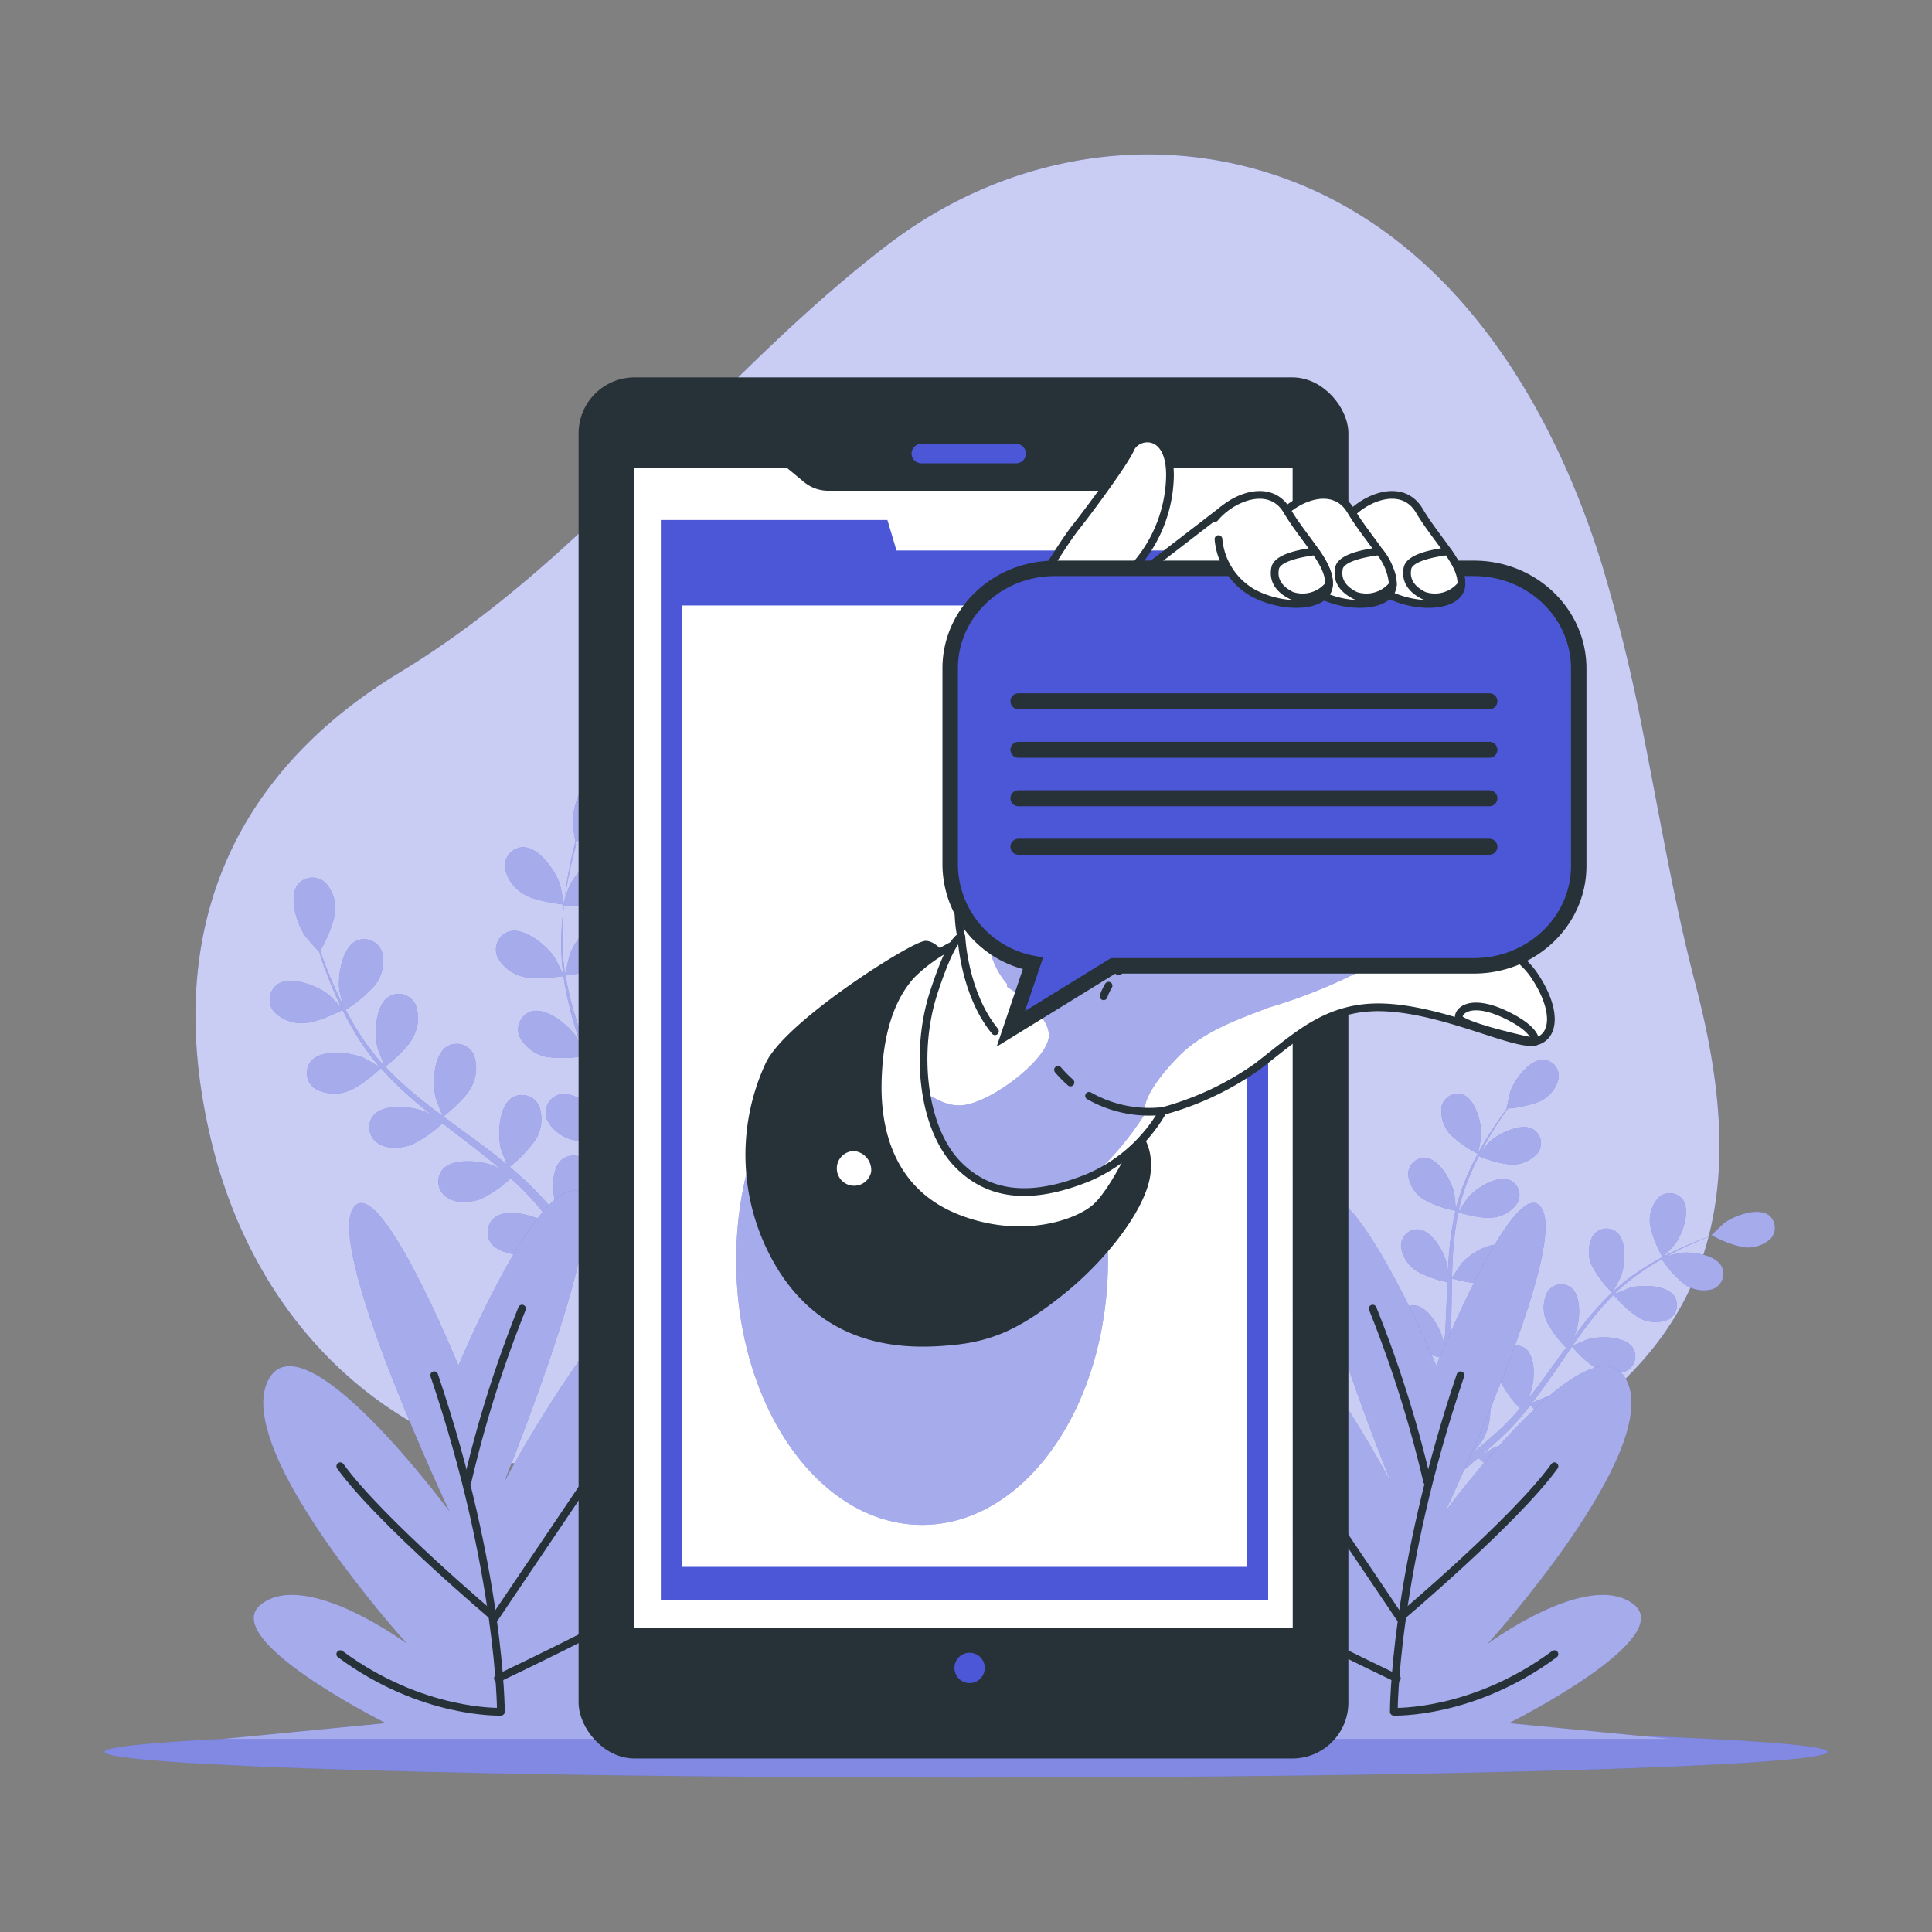 <svg id="shopping_bag_black_24dp" xmlns="http://www.w3.org/2000/svg" xmlns:xlink="http://www.w3.org/1999/xlink" width="250" height="250" viewBox="0 0 250 250">
  <rect x="0" y="0" width="250" height="250" fill="#808080" stroke="none"/>
  <defs>
    <clipPath id="clip-path">
      <path id="Path_3556" data-name="Path 3556" d="M321.287,203.624c-3.218-4.828-10.9-6.255-16.973-8.222s-9.65-5.873-8.04-15.54,9.984-25.372,9.826-28.232-28.943-2.678-31.627-1.762-3.213.711-5.715,3.929A44.538,44.538,0,0,0,265,159.3l3.1-6.519h.229a8.223,8.223,0,0,1,1.415-2.349,18.06,18.06,0,0,0,4.376-11.359c.117-6.149-4.258-5.556-5.086-3.665s-5.673,8.4-7.095,10.172-4.376,6.625-4.376,6.625l-3.283,11.382s-.717,3.395-4.828,16.263-2.32,18.8-2.32,18.8-1.075-.534-3.577,7.148-1.427,17.508,3.036,22.153,10.366,4.469,16.979,1.791a20.327,20.327,0,0,0,9.65-8.61,38.585,38.585,0,0,0,12.151-5.715c5.18-3.953,9.109-8.04,16.627-7.682s16.081,4.646,18.941,4.464S324.505,208.446,321.287,203.624Z" transform="translate(-242.241 -134.11)" fill="#fff" stroke="#263238" stroke-linecap="round" stroke-linejoin="round" stroke-width="1"/>
    </clipPath>
  </defs>
  <rect id="Rectangle_71" data-name="Rectangle 71" width="250" height="250" fill="none"/>
  <g id="New_message-bro" data-name="New message-bro" transform="translate(13.514 19.987)">
    <g id="freepik--background-simple--inject-6" transform="translate(11.78)">
      <path id="Path_3519" data-name="Path 3519" d="M269.2,146.69a218.888,218.888,0,0,0-5.5-22.459c-6.7-21.372-20.022-43-42.909-50.268-16.9-5.362-35.133-1.662-49.411,9.268-22.394,17.138-38.692,40.525-63.195,55.366-20.456,12.4-31.163,32.425-24.285,60.734s29.853,44.8,55,42.8c20.9-1.686,42.745.117,60.81,10.26,16.145,9.062,44.671,1.175,68.269-23.581,13.749-14.43,12.416-32.778,7.935-49.922C273.136,168.268,271.339,157.438,269.2,146.69Z" transform="translate(-81.818 -71.534)" fill="#4b57d6"/>
      <path id="Path_3520" data-name="Path 3520" d="M269.2,146.69a218.888,218.888,0,0,0-5.5-22.459c-6.7-21.372-20.022-43-42.909-50.268-16.9-5.362-35.133-1.662-49.411,9.268-22.394,17.138-38.692,40.525-63.195,55.366-20.456,12.4-31.163,32.425-24.285,60.734s29.853,44.8,55,42.8c20.9-1.686,42.745.117,60.81,10.26,16.145,9.062,44.671,1.175,68.269-23.581,13.749-14.43,12.416-32.778,7.935-49.922C273.136,168.268,271.339,157.438,269.2,146.69Z" transform="translate(-81.818 -71.534)" fill="#fff" opacity="0.7"/>
    </g>
    <g id="freepik--Shadow--inject-6" transform="translate(0 203.378)">
      <path id="Path_3521" data-name="Path 3521" d="M284.733,421.144c0,1.832-49.922,3.324-111.484,3.324S61.76,422.977,61.76,421.144s49.922-3.324,111.489-3.324S284.733,419.312,284.733,421.144Z" transform="translate(-61.76 -417.82)" fill="#4b57d6"/>
      <path id="Path_3522" data-name="Path 3522" d="M284.733,421.144c0,1.832-49.922,3.324-111.484,3.324S61.76,422.977,61.76,421.144s49.922-3.324,111.489-3.324S284.733,419.312,284.733,421.144Z" transform="translate(-61.76 -417.82)" fill="#fff" opacity="0.3"/>
    </g>
    <g id="freepik--Plants--inject-6" transform="translate(15.223 80.425)">
      <path id="Path_3523" data-name="Path 3523" d="M403.916,308.681c0,.029,1.509-1.556,1.592-1.668.957-1.28,2.056-4.323,1.016-5.785a2.12,2.12,0,0,0-3.142-.27,4.456,4.456,0,0,0-1.092,3.571A15.264,15.264,0,0,0,403.916,308.681Z" transform="translate(-217.509 -246.402)" fill="#4b57d6"/>
      <path id="Path_3524" data-name="Path 3524" d="M393.641,291.1c-1.468-1.028-4.5.094-5.773,1.057-.112.088-1.686,1.592-1.656,1.6h.035c-.482.176-.993.364-1.551.587-1.022.411-2.173.893-3.395,1.492a39.781,39.781,0,0,0-3.841,2.138,27.607,27.607,0,0,0-3.911,2.972.279.279,0,0,0-.041.041c.258-.452.946-1.762.987-1.856.587-1.492.84-4.7-.546-5.844a2.126,2.126,0,0,0-3.107.587,4.447,4.447,0,0,0-.106,3.729,13.964,13.964,0,0,0,2.637,3.524,37.153,37.153,0,0,0-3.383,3.694c-.587.758-1.2,1.539-1.762,2.349.211-.4.4-.764.417-.816.587-1.486.84-4.7-.546-5.844a2.12,2.12,0,0,0-3.1.587,4.433,4.433,0,0,0-.112,3.724,14.231,14.231,0,0,0,2.549,3.453l-.687.9c-1.057,1.474-2.1,2.937-3.177,4.358-.376.5-.764.981-1.175,1.457.188-.358.346-.658.364-.7.587-1.492.84-4.7-.546-5.873a2.12,2.12,0,0,0-3.107.587A4.425,4.425,0,0,0,359,312.74a13.24,13.24,0,0,0,2.461,3.365c-.411.482-.822.957-1.245,1.4-.294.3-.552.587-.869.887l-.9.846c-.587.517-1.175,1.057-1.791,1.55-.411.347-.8.664-1.175.987.376-.487,1.1-1.468,1.175-1.556a8.222,8.222,0,0,0,.963-4.041,2.785,2.785,0,0,0,.2-.423,2.126,2.126,0,0,0-1.4-2.831c-1.762-.429-4.17,1.7-5.01,3.066-.047.082-.493,1.01-.758,1.6.1-.37.211-.734.311-1.116.211-.758.4-1.521.587-2.349.082-.4.17-.8.258-1.21s.141-.84.217-1.263c.147-.987.253-1.991.341-3.007a13.082,13.082,0,0,0,4.217.587,4.523,4.523,0,0,0,3.236-1.85,2.114,2.114,0,0,0-.957-3.007c-1.656-.693-4.375,1.051-5.415,2.267-.065.076-.711,1.034-1.057,1.568.047-.587.094-1.222.123-1.844.07-1.762.094-3.6.123-5.409,0-.552,0-1.1.035-1.656a14.751,14.751,0,0,0,4.364.652,4.434,4.434,0,0,0,3.242-1.85,2.126,2.126,0,0,0-.963-3.007c-1.65-.687-4.375,1.057-5.415,2.273-.076.088-1,1.468-1.228,1.832.029-1.216.07-2.432.159-3.624a38.084,38.084,0,0,1,.646-4.8c.112,0,3.031.869,4.393.658a4.422,4.422,0,0,0,3.236-1.85,2.126,2.126,0,0,0-.957-3.007c-1.656-.687-4.381,1.051-5.415,2.273-.07.076-.781,1.128-1.1,1.633l-.094-.035a27.114,27.114,0,0,1,1.509-4.634c.341-.828.711-1.6,1.092-2.349a13.608,13.608,0,0,0,4.193,1.1,4.42,4.42,0,0,0,3.424-1.486,2.126,2.126,0,0,0-.622-3.1c-1.568-.863-4.469.587-5.632,1.662-.065.059-.64.734-1.057,1.233.176-.329.352-.675.529-.993.658-1.175,1.327-2.232,1.932-3.154.347-.517.67-.981.981-1.415a14.214,14.214,0,0,0,4.211-.951,4.371,4.371,0,0,0,2.349-2.9,2.114,2.114,0,0,0-1.979-2.455c-1.791-.047-3.7,2.555-4.229,4.064-.047.135-.529,2.255-.5,2.249h.041q-.458.587-.969,1.339c-.628.91-1.327,1.944-2.009,3.119a38.173,38.173,0,0,0-2.026,3.9,28.193,28.193,0,0,0-1.627,4.64.176.176,0,0,1,0,.059c0-.523-.176-1.985-.2-2.1-.329-1.562-1.9-4.393-3.677-4.569a2.12,2.12,0,0,0-2.279,2.185,4.429,4.429,0,0,0,1.968,3.166,14.531,14.531,0,0,0,4.152,1.5,38.176,38.176,0,0,0-.781,4.951c-.088.969-.153,1.944-.206,2.937-.041-.452-.082-.857-.094-.91-.335-1.568-1.9-4.393-3.682-4.575a2.12,2.12,0,0,0-2.279,2.185,4.451,4.451,0,0,0,1.967,3.172,14.31,14.31,0,0,0,4.029,1.474c0,.376-.035.752-.047,1.128-.07,1.809-.129,3.618-.241,5.386-.041.623-.106,1.239-.164,1.85-.035-.4-.076-.74-.082-.787-.335-1.568-1.9-4.393-3.682-4.575a2.12,2.12,0,0,0-2.279,2.185,4.44,4.44,0,0,0,1.967,3.172,13.045,13.045,0,0,0,3.911,1.445c-.076.628-.159,1.257-.264,1.856-.082.411-.129.816-.235,1.222l-.282,1.175c-.211.758-.417,1.545-.64,2.279-.153.511-.305,1-.458,1.492.047-.623.112-1.838.106-1.944-.088-1.592-1.21-4.628-2.937-5.074a2.12,2.12,0,0,0-2.578,1.815,4.42,4.42,0,0,0,1.462,3.43,16,16,0,0,0,3.853,2.108c-.258.81-.511,1.592-.764,2.349-.875,2.555-1.7,4.651-2.29,6.108a.364.364,0,0,1-.065.147l1.069.587c.035-.094.076-.188.112-.288.587-1.486,1.357-3.624,2.179-6.226.264-.822.529-1.7.793-2.614a22.794,22.794,0,0,0,2.7.176,15.532,15.532,0,0,0,2.015,3.735c-.658.534-1.3,1.051-1.921,1.527-2.138,1.65-3.982,2.937-5.286,3.829l-.153.106,1.175.646c1.269-.91,2.937-2.173,4.916-3.747.669-.54,1.38-1.134,2.1-1.762a14.613,14.613,0,0,0,3.677,2.408,4.434,4.434,0,0,0,3.712-.323,2.12,2.12,0,0,0,.388-3.13c-1.21-1.321-4.411-.881-5.873-.211-.082.041-.963.587-1.515.916.294-.253.587-.493.875-.758.587-.511,1.175-1.045,1.8-1.621l.881-.863c.3-.288.587-.623.881-.934.67-.74,1.31-1.521,1.938-2.32A13.915,13.915,0,0,0,366,318.561a4.476,4.476,0,0,0,3.724.241,2.126,2.126,0,0,0,.857-3.036c-1-1.486-4.229-1.539-5.767-1.1-.1.029-1.175.47-1.762.722.37-.482.752-.963,1.11-1.468,1.051-1.451,2.067-2.937,3.089-4.44l.946-1.363a14.414,14.414,0,0,0,3.283,2.937,4.419,4.419,0,0,0,3.718.241,2.114,2.114,0,0,0,.857-3.036c-1-1.486-4.229-1.539-5.767-1.092-.112.029-1.65.67-2.032.852.693-1,1.4-1.991,2.132-2.937a36.325,36.325,0,0,1,3.183-3.647,15.043,15.043,0,0,0,3.295,2.972,4.434,4.434,0,0,0,3.724.247,2.12,2.12,0,0,0,.857-3.036c-1-1.492-4.229-1.539-5.767-1.1-.1.029-1.269.517-1.821.758l-.059-.088a27.477,27.477,0,0,1,3.812-3.025c.746-.505,1.48-.946,2.208-1.351a14.322,14.322,0,0,0,2.89,3.23,4.355,4.355,0,0,0,3.671.652,2.12,2.12,0,0,0,1.175-2.937c-.828-1.592-4.035-1.991-5.609-1.721-.088,0-.946.258-1.562.446l.987-.54c1.2-.622,2.349-1.128,3.354-1.562.587-.241,1.1-.452,1.6-.64a14.116,14.116,0,0,0,4.035,1.527,4.4,4.4,0,0,0,3.559-1.116,2.12,2.12,0,0,0-.27-3.048Z" transform="translate(-193.514 -234.288)" fill="#4b57d6"/>
      <path id="Path_3525" data-name="Path 3525" d="M357.38,283.7a14.87,14.87,0,0,0,3.647,2.567c.006,0,.4-2.126.405-2.267.094-1.6-.67-4.734-2.349-5.38a2.12,2.12,0,0,0-2.772,1.509A4.559,4.559,0,0,0,357.38,283.7Z" transform="translate(-198.506 -237.372)" fill="#4b57d6"/>
      <g id="Group_3322" data-name="Group 3322" transform="translate(150.617 36.741)" opacity="0.5">
        <path id="Path_3526" data-name="Path 3526" d="M403.916,308.681c0,.029,1.509-1.556,1.592-1.668.957-1.28,2.056-4.323,1.016-5.785a2.12,2.12,0,0,0-3.142-.27,4.456,4.456,0,0,0-1.092,3.571A15.264,15.264,0,0,0,403.916,308.681Z" transform="translate(-368.126 -283.144)" fill="#fff"/>
        <path id="Path_3527" data-name="Path 3527" d="M393.641,291.1c-1.468-1.028-4.5.094-5.773,1.057-.112.088-1.686,1.592-1.656,1.6h.035c-.482.176-.993.364-1.551.587-1.022.411-2.173.893-3.395,1.492a39.781,39.781,0,0,0-3.841,2.138,27.607,27.607,0,0,0-3.911,2.972.279.279,0,0,0-.041.041c.258-.452.946-1.762.987-1.856.587-1.492.84-4.7-.546-5.844a2.126,2.126,0,0,0-3.107.587,4.447,4.447,0,0,0-.106,3.729,13.964,13.964,0,0,0,2.637,3.524,37.153,37.153,0,0,0-3.383,3.694c-.587.758-1.2,1.539-1.762,2.349.211-.4.4-.764.417-.816.587-1.486.84-4.7-.546-5.844a2.12,2.12,0,0,0-3.1.587,4.433,4.433,0,0,0-.112,3.724,14.231,14.231,0,0,0,2.549,3.453l-.687.9c-1.057,1.474-2.1,2.937-3.177,4.358-.376.5-.764.981-1.175,1.457.188-.358.346-.658.364-.7.587-1.492.84-4.7-.546-5.873a2.12,2.12,0,0,0-3.107.587A4.425,4.425,0,0,0,359,312.74a13.24,13.24,0,0,0,2.461,3.365c-.411.482-.822.957-1.245,1.4-.294.3-.552.587-.869.887l-.9.846c-.587.517-1.175,1.057-1.791,1.55-.411.347-.8.664-1.175.987.376-.487,1.1-1.468,1.175-1.556a8.222,8.222,0,0,0,.963-4.041,2.785,2.785,0,0,0,.2-.423,2.126,2.126,0,0,0-1.4-2.831c-1.762-.429-4.17,1.7-5.01,3.066-.047.082-.493,1.01-.758,1.6.1-.37.211-.734.311-1.116.211-.758.4-1.521.587-2.349.082-.4.17-.8.258-1.21s.141-.84.217-1.263c.147-.987.253-1.991.341-3.007a13.082,13.082,0,0,0,4.217.587,4.523,4.523,0,0,0,3.236-1.85,2.114,2.114,0,0,0-.957-3.007c-1.656-.693-4.375,1.051-5.415,2.267-.065.076-.711,1.034-1.057,1.568.047-.587.094-1.222.123-1.844.07-1.762.094-3.6.123-5.409,0-.552,0-1.1.035-1.656a14.751,14.751,0,0,0,4.364.652,4.434,4.434,0,0,0,3.242-1.85,2.126,2.126,0,0,0-.963-3.007c-1.65-.687-4.375,1.057-5.415,2.273-.076.088-1,1.468-1.228,1.832.029-1.216.07-2.432.159-3.624a38.084,38.084,0,0,1,.646-4.8c.112,0,3.031.869,4.393.658a4.422,4.422,0,0,0,3.236-1.85,2.126,2.126,0,0,0-.957-3.007c-1.656-.687-4.381,1.051-5.415,2.273-.07.076-.781,1.128-1.1,1.633l-.094-.035a27.114,27.114,0,0,1,1.509-4.634c.341-.828.711-1.6,1.092-2.349a13.608,13.608,0,0,0,4.193,1.1,4.42,4.42,0,0,0,3.424-1.486,2.126,2.126,0,0,0-.622-3.1c-1.568-.863-4.469.587-5.632,1.662-.065.059-.64.734-1.057,1.233.176-.329.352-.675.529-.993.658-1.175,1.327-2.232,1.932-3.154.347-.517.67-.981.981-1.415a14.214,14.214,0,0,0,4.211-.951,4.371,4.371,0,0,0,2.349-2.9,2.114,2.114,0,0,0-1.979-2.455c-1.791-.047-3.7,2.555-4.229,4.064-.047.135-.529,2.255-.5,2.249h.041q-.458.587-.969,1.339c-.628.91-1.327,1.944-2.009,3.119a38.173,38.173,0,0,0-2.026,3.9,28.193,28.193,0,0,0-1.627,4.64.176.176,0,0,1,0,.059c0-.523-.176-1.985-.2-2.1-.329-1.562-1.9-4.393-3.677-4.569a2.12,2.12,0,0,0-2.279,2.185,4.429,4.429,0,0,0,1.968,3.166,14.531,14.531,0,0,0,4.152,1.5,38.176,38.176,0,0,0-.781,4.951c-.088.969-.153,1.944-.206,2.937-.041-.452-.082-.857-.094-.91-.335-1.568-1.9-4.393-3.682-4.575a2.12,2.12,0,0,0-2.279,2.185,4.451,4.451,0,0,0,1.967,3.172,14.31,14.31,0,0,0,4.029,1.474c0,.376-.035.752-.047,1.128-.07,1.809-.129,3.618-.241,5.386-.041.623-.106,1.239-.164,1.85-.035-.4-.076-.74-.082-.787-.335-1.568-1.9-4.393-3.682-4.575a2.12,2.12,0,0,0-2.279,2.185,4.44,4.44,0,0,0,1.967,3.172,13.045,13.045,0,0,0,3.911,1.445c-.076.628-.159,1.257-.264,1.856-.082.411-.129.816-.235,1.222l-.282,1.175c-.211.758-.417,1.545-.64,2.279-.153.511-.305,1-.458,1.492.047-.623.112-1.838.106-1.944-.088-1.592-1.21-4.628-2.937-5.074a2.12,2.12,0,0,0-2.578,1.815,4.42,4.42,0,0,0,1.462,3.43,16,16,0,0,0,3.853,2.108c-.258.81-.511,1.592-.764,2.349-.875,2.555-1.7,4.651-2.29,6.108a.364.364,0,0,1-.065.147l1.069.587c.035-.094.076-.188.112-.288.587-1.486,1.357-3.624,2.179-6.226.264-.822.529-1.7.793-2.614a22.794,22.794,0,0,0,2.7.176,15.532,15.532,0,0,0,2.015,3.735c-.658.534-1.3,1.051-1.921,1.527-2.138,1.65-3.982,2.937-5.286,3.829l-.153.106,1.175.646c1.269-.91,2.937-2.173,4.916-3.747.669-.54,1.38-1.134,2.1-1.762a14.613,14.613,0,0,0,3.677,2.408,4.434,4.434,0,0,0,3.712-.323,2.12,2.12,0,0,0,.388-3.13c-1.21-1.321-4.411-.881-5.873-.211-.082.041-.963.587-1.515.916.294-.253.587-.493.875-.758.587-.511,1.175-1.045,1.8-1.621l.881-.863c.3-.288.587-.623.881-.934.67-.74,1.31-1.521,1.938-2.32A13.915,13.915,0,0,0,366,318.561a4.476,4.476,0,0,0,3.724.241,2.126,2.126,0,0,0,.857-3.036c-1-1.486-4.229-1.539-5.767-1.1-.1.029-1.175.47-1.762.722.37-.482.752-.963,1.11-1.468,1.051-1.451,2.067-2.937,3.089-4.44l.946-1.363a14.414,14.414,0,0,0,3.283,2.937,4.419,4.419,0,0,0,3.718.241,2.114,2.114,0,0,0,.857-3.036c-1-1.486-4.229-1.539-5.767-1.092-.112.029-1.65.67-2.032.852.693-1,1.4-1.991,2.132-2.937a36.325,36.325,0,0,1,3.183-3.647,15.043,15.043,0,0,0,3.295,2.972,4.434,4.434,0,0,0,3.724.247,2.12,2.12,0,0,0,.857-3.036c-1-1.492-4.229-1.539-5.767-1.1-.1.029-1.269.517-1.821.758l-.059-.088a27.477,27.477,0,0,1,3.812-3.025c.746-.505,1.48-.946,2.208-1.351a14.322,14.322,0,0,0,2.89,3.23,4.355,4.355,0,0,0,3.671.652,2.12,2.12,0,0,0,1.175-2.937c-.828-1.592-4.035-1.991-5.609-1.721-.088,0-.946.258-1.562.446l.987-.54c1.2-.622,2.349-1.128,3.354-1.562.587-.241,1.1-.452,1.6-.64a14.116,14.116,0,0,0,4.035,1.527,4.4,4.4,0,0,0,3.559-1.116,2.12,2.12,0,0,0-.27-3.048Z" transform="translate(-344.131 -271.029)" fill="#fff"/>
        <path id="Path_3528" data-name="Path 3528" d="M357.38,283.7a14.87,14.87,0,0,0,3.647,2.567c.006,0,.4-2.126.405-2.267.094-1.6-.67-4.734-2.349-5.38a2.12,2.12,0,0,0-2.772,1.509A4.559,4.559,0,0,0,357.38,283.7Z" transform="translate(-349.123 -274.113)" fill="#fff"/>
      </g>
      <path id="Path_3529" data-name="Path 3529" d="M157.623,231.584c.035,0-.458-2.461-.511-2.608-.587-1.762-2.7-4.822-4.769-4.816a2.449,2.449,0,0,0-2.349,2.784,5.114,5.114,0,0,0,2.637,3.4C154.005,231.184,157.623,231.584,157.623,231.584Z" transform="translate(-113.387 -214.945)" fill="#4b57d6"/>
      <path id="Path_3530" data-name="Path 3530" d="M142.43,208.541c-1.95.7-2.937,4.3-2.854,6.149,0,.159.37,2.643.405,2.625h.041c-.159.587-.317,1.175-.482,1.85-.294,1.239-.587,2.643-.857,4.193a44.949,44.949,0,0,0-.552,5.045,32.026,32.026,0,0,0,.194,5.668.294.294,0,0,1,0,.07c-.253-.552-1.016-2.061-1.092-2.173-1.01-1.545-3.876-3.935-5.873-3.383a2.455,2.455,0,0,0-1.533,3.307,5.122,5.122,0,0,0,3.442,2.584c1.5.429,4.834-.076,5.1-.117a43.066,43.066,0,0,0,1.227,5.65c.305,1.081.646,2.161,1,3.242-.235-.47-.452-.887-.487-.94-1.016-1.545-3.876-3.935-5.873-3.383a2.443,2.443,0,0,0-1.533,3.3,5.113,5.113,0,0,0,3.442,2.59,16.754,16.754,0,0,0,4.951-.1c.141.411.276.828.417,1.239.681,1.973,1.374,3.947,1.991,5.873.217.687.405,1.374.587,2.056-.211-.417-.388-.763-.423-.81-1.01-1.545-3.876-3.935-5.873-3.383a2.443,2.443,0,0,0-1.533,3.3,5.112,5.112,0,0,0,3.442,2.59,15.127,15.127,0,0,0,4.816-.082c.176.711.352,1.415.487,2.108.088.476.2.928.258,1.415s.129.946.2,1.41c.094.9.194,1.838.264,2.725.053.587.088,1.175.129,1.762-.206-.687-.646-2.026-.693-2.132A9.555,9.555,0,0,0,142,259.185a2.869,2.869,0,0,0-.27-.47,2.455,2.455,0,0,0-3.6-.587c-1.562,1.357-1.175,5.063-.452,6.766.041.1.628,1.133,1,1.762-.282-.346-.546-.687-.84-1.045-.587-.7-1.175-1.386-1.809-2.126l-.969-1.051c-.317-.358-.693-.693-1.045-1.045-.822-.8-1.7-1.568-2.6-2.349a17.36,17.36,0,0,0,3.395-3.565,5.1,5.1,0,0,0,.411-4.287,2.443,2.443,0,0,0-3.471-1.1c-1.762,1.1-1.926,4.822-1.474,6.613.029.112.5,1.357.769,2.038-.546-.446-1.087-.9-1.65-1.339-1.639-1.263-3.33-2.49-5.016-3.724-.517-.376-1.028-.764-1.539-1.139.223-.182,2.837-2.291,3.524-3.677a5.129,5.129,0,0,0,.417-4.287,2.443,2.443,0,0,0-3.471-1.1c-1.762,1.1-1.932,4.822-1.474,6.613,0,.135.711,1.932.9,2.379-1.128-.84-2.238-1.686-3.307-2.567a43.8,43.8,0,0,1-4.111-3.806c.106-.082,2.843-2.273,3.524-3.694a5.129,5.129,0,0,0,.417-4.287,2.443,2.443,0,0,0-3.471-1.1c-1.762,1.1-1.932,4.822-1.474,6.613,0,.117.546,1.486.8,2.132l-.1.059a31.277,31.277,0,0,1-3.359-4.511c-.552-.869-1.028-1.762-1.474-2.59a16.567,16.567,0,0,0,3.835-3.218,5.038,5.038,0,0,0,.881-4.211,2.449,2.449,0,0,0-3.33-1.48c-1.862.9-2.443,4.587-2.191,6.413,0,.1.264,1.1.458,1.821-.194-.388-.4-.787-.587-1.175-.681-1.41-1.216-2.737-1.686-3.923-.258-.675-.476-1.286-.675-1.868a16.548,16.548,0,0,0,1.9-4.6,4.985,4.985,0,0,0-1.175-4.146,2.449,2.449,0,0,0-3.635.223c-1.233,1.656-.053,5.2,1.016,6.7.088.129,1.762,2,1.762,1.968v-.041c.182.587.382,1.175.587,1.809.44,1.175.951,2.543,1.6,3.97a42.94,42.94,0,0,0,2.32,4.511,32.528,32.528,0,0,0,3.289,4.628l.047.047c-.517-.317-1.985-1.175-2.108-1.21-1.7-.728-5.4-1.139-6.766.417a2.455,2.455,0,0,0,.546,3.606,5.12,5.12,0,0,0,4.293.258c1.486-.47,3.988-2.731,4.188-2.937a43.459,43.459,0,0,0,4.111,4.035c.852.734,1.733,1.451,2.625,2.15l-.922-.517c-1.7-.728-5.4-1.139-6.766.423a2.449,2.449,0,0,0,.54,3.6c1.175.846,2.984.675,4.3.258a15.975,15.975,0,0,0,4.076-2.813l1.034.8c1.662,1.269,3.324,2.531,4.916,3.818.558.452,1.092.922,1.633,1.386-.405-.229-.746-.423-.8-.446-1.691-.728-5.4-1.139-6.76.417a2.455,2.455,0,0,0,.54,3.606c1.175.84,2.984.675,4.3.258a15.116,15.116,0,0,0,3.97-2.725c.54.493,1.075.987,1.574,1.492.335.346.675.664.993,1.034l.946,1.069c.587.7,1.175,1.427,1.721,2.126.382.482.74.951,1.1,1.421-.552-.458-1.656-1.333-1.762-1.392-1.568-.981-5.168-1.95-6.748-.587a2.443,2.443,0,0,0,0,3.641,5.126,5.126,0,0,0,4.211.91c1.5-.235,4.217-2.009,4.552-2.232.587.781,1.175,1.545,1.686,2.279,1.832,2.525,3.26,4.7,4.235,6.231l.1.159,1.263-.617-.2-.3c-1.022-1.527-2.508-3.694-4.411-6.2-.587-.8-1.251-1.633-1.932-2.484a27.638,27.638,0,0,0,1.962-2.432,17.158,17.158,0,0,0,4.869.587c.065.981.117,1.932.153,2.831.129,3.113.123,5.715.088,7.535v.211l1.386-.675c0-1.809-.065-4.246-.253-7.136-.059-.993-.141-2.056-.241-3.142.388-.094,3.524-.9,4.7-1.85a5.151,5.151,0,0,0,2.173-3.718,2.449,2.449,0,0,0-2.7-2.455c-2.05.264-3.771,3.571-4.111,5.391,0,.106-.106,1.292-.153,2.038-.041-.44-.076-.875-.123-1.333-.094-.9-.211-1.8-.335-2.766l-.229-1.415c-.065-.47-.194-.957-.294-1.445-.247-1.128-.552-2.249-.887-3.383a16.062,16.062,0,0,0,4.8-1.1,5.086,5.086,0,0,0,2.708-3.348,2.443,2.443,0,0,0-2.291-2.831c-2.067-.053-4.27,2.937-4.875,4.7-.041.106-.335,1.41-.487,2.126-.206-.675-.405-1.351-.634-2.032-.67-1.956-1.4-3.911-2.132-5.873l-.652-1.8c.282-.029,3.63-.347,4.975-1.122,1.175-.687,2.525-1.9,2.708-3.342a2.449,2.449,0,0,0-2.291-2.837c-2.067-.047-4.27,2.937-4.875,4.7-.047.135-.47,2-.558,2.484-.476-1.321-.94-2.643-1.339-3.964a42.439,42.439,0,0,1-1.316-5.433c.129,0,3.624-.329,5-1.122,1.175-.687,2.525-1.9,2.708-3.348a2.449,2.449,0,0,0-2.291-2.831c-2.067-.053-4.27,2.937-4.875,4.7-.041.117-.364,1.539-.505,2.22h-.117a31.768,31.768,0,0,1-.311-5.615c0-1.034.1-2.02.194-2.978.658,0,3.659,0,4.975-.587a5.074,5.074,0,0,0,3.066-3.025,2.443,2.443,0,0,0-1.967-3.066c-2.05-.282-4.569,2.473-5.362,4.111-.047.094-.382,1.063-.623,1.762.053-.435.1-.881.153-1.292.211-1.551.5-2.937.764-4.2.159-.7.311-1.339.464-1.932a15.9,15.9,0,0,0,4.111-2.79,5.156,5.156,0,0,0,1.321-4.111A2.449,2.449,0,0,0,142.43,208.541Z" transform="translate(-94.194 -208.47)" fill="#4b57d6"/>
      <path id="Path_3531" data-name="Path 3531" d="M102.856,259.051c1.615-.065,4.845-1.721,4.851-1.721s-1.762-1.8-1.868-1.9c-1.445-1.175-4.91-2.525-6.631-1.386a2.443,2.443,0,0,0-.429,3.618A5.027,5.027,0,0,0,102.856,259.051Z" transform="translate(-92.008 -227.102)" fill="#4b57d6"/>
      <g id="Group_3323" data-name="Group 3323" transform="translate(6.16)" opacity="0.5">
        <path id="Path_3532" data-name="Path 3532" d="M157.623,231.584c.035,0-.458-2.461-.511-2.608-.587-1.762-2.7-4.822-4.769-4.816a2.449,2.449,0,0,0-2.349,2.784,5.114,5.114,0,0,0,2.637,3.4C154.005,231.184,157.623,231.584,157.623,231.584Z" transform="translate(-119.546 -214.945)" fill="#fff"/>
        <path id="Path_3533" data-name="Path 3533" d="M142.43,208.541c-1.95.7-2.937,4.3-2.854,6.149,0,.159.37,2.643.405,2.625h.041c-.159.587-.317,1.175-.482,1.85-.294,1.239-.587,2.643-.857,4.193a44.949,44.949,0,0,0-.552,5.045,32.026,32.026,0,0,0,.194,5.668.294.294,0,0,1,0,.07c-.253-.552-1.016-2.061-1.092-2.173-1.01-1.545-3.876-3.935-5.873-3.383a2.455,2.455,0,0,0-1.533,3.307,5.122,5.122,0,0,0,3.442,2.584c1.5.429,4.834-.076,5.1-.117a43.066,43.066,0,0,0,1.227,5.65c.305,1.081.646,2.161,1,3.242-.235-.47-.452-.887-.487-.94-1.016-1.545-3.876-3.935-5.873-3.383a2.443,2.443,0,0,0-1.533,3.3,5.113,5.113,0,0,0,3.442,2.59,16.754,16.754,0,0,0,4.951-.1c.141.411.276.828.417,1.239.681,1.973,1.374,3.947,1.991,5.873.217.687.405,1.374.587,2.056-.211-.417-.388-.763-.423-.81-1.01-1.545-3.876-3.935-5.873-3.383a2.443,2.443,0,0,0-1.533,3.3,5.112,5.112,0,0,0,3.442,2.59,15.127,15.127,0,0,0,4.816-.082c.176.711.352,1.415.487,2.108.088.476.2.928.258,1.415s.129.946.2,1.41c.094.9.194,1.838.264,2.725.053.587.088,1.175.129,1.762-.206-.687-.646-2.026-.693-2.132A9.555,9.555,0,0,0,142,259.185a2.869,2.869,0,0,0-.27-.47,2.455,2.455,0,0,0-3.6-.587c-1.562,1.357-1.175,5.063-.452,6.766.041.1.628,1.133,1,1.762-.282-.346-.546-.687-.84-1.045-.587-.7-1.175-1.386-1.809-2.126l-.969-1.051c-.317-.358-.693-.693-1.045-1.045-.822-.8-1.7-1.568-2.6-2.349a17.36,17.36,0,0,0,3.395-3.565,5.1,5.1,0,0,0,.411-4.287,2.443,2.443,0,0,0-3.471-1.1c-1.762,1.1-1.926,4.822-1.474,6.613.029.112.5,1.357.769,2.038-.546-.446-1.087-.9-1.65-1.339-1.639-1.263-3.33-2.49-5.016-3.724-.517-.376-1.028-.764-1.539-1.139.223-.182,2.837-2.291,3.524-3.677a5.129,5.129,0,0,0,.417-4.287,2.443,2.443,0,0,0-3.471-1.1c-1.762,1.1-1.932,4.822-1.474,6.613,0,.135.711,1.932.9,2.379-1.128-.84-2.238-1.686-3.307-2.567a43.8,43.8,0,0,1-4.111-3.806c.106-.082,2.843-2.273,3.524-3.694a5.129,5.129,0,0,0,.417-4.287,2.443,2.443,0,0,0-3.471-1.1c-1.762,1.1-1.932,4.822-1.474,6.613,0,.117.546,1.486.8,2.132l-.1.059a31.277,31.277,0,0,1-3.359-4.511c-.552-.869-1.028-1.762-1.474-2.59a16.567,16.567,0,0,0,3.835-3.218,5.038,5.038,0,0,0,.881-4.211,2.449,2.449,0,0,0-3.33-1.48c-1.862.9-2.443,4.587-2.191,6.413,0,.1.264,1.1.458,1.821-.194-.388-.4-.787-.587-1.175-.681-1.41-1.216-2.737-1.686-3.923-.258-.675-.476-1.286-.675-1.868a16.548,16.548,0,0,0,1.9-4.6,4.985,4.985,0,0,0-1.175-4.146,2.449,2.449,0,0,0-3.635.223c-1.233,1.656-.053,5.2,1.016,6.7.088.129,1.762,2,1.762,1.968v-.041c.182.587.382,1.175.587,1.809.44,1.175.951,2.543,1.6,3.97a42.94,42.94,0,0,0,2.32,4.511,32.528,32.528,0,0,0,3.289,4.628l.047.047c-.517-.317-1.985-1.175-2.108-1.21-1.7-.728-5.4-1.139-6.766.417a2.455,2.455,0,0,0,.546,3.606,5.12,5.12,0,0,0,4.293.258c1.486-.47,3.988-2.731,4.188-2.937a43.459,43.459,0,0,0,4.111,4.035c.852.734,1.733,1.451,2.625,2.15l-.922-.517c-1.7-.728-5.4-1.139-6.766.423a2.449,2.449,0,0,0,.54,3.6c1.175.846,2.984.675,4.3.258a15.975,15.975,0,0,0,4.076-2.813l1.034.8c1.662,1.269,3.324,2.531,4.916,3.818.558.452,1.092.922,1.633,1.386-.405-.229-.746-.423-.8-.446-1.691-.728-5.4-1.139-6.76.417a2.455,2.455,0,0,0,.54,3.606c1.175.84,2.984.675,4.3.258a15.116,15.116,0,0,0,3.97-2.725c.54.493,1.075.987,1.574,1.492.335.346.675.664.993,1.034l.946,1.069c.587.7,1.175,1.427,1.721,2.126.382.482.74.951,1.1,1.421-.552-.458-1.656-1.333-1.762-1.392-1.568-.981-5.168-1.95-6.748-.587a2.443,2.443,0,0,0,0,3.641,5.126,5.126,0,0,0,4.211.91c1.5-.235,4.217-2.009,4.552-2.232.587.781,1.175,1.545,1.686,2.279,1.832,2.525,3.26,4.7,4.235,6.231l.1.159,1.263-.617-.2-.3c-1.022-1.527-2.508-3.694-4.411-6.2-.587-.8-1.251-1.633-1.932-2.484a27.638,27.638,0,0,0,1.962-2.432,17.158,17.158,0,0,0,4.869.587c.065.981.117,1.932.153,2.831.129,3.113.123,5.715.088,7.535v.211l1.386-.675c0-1.809-.065-4.246-.253-7.136-.059-.993-.141-2.056-.241-3.142.388-.094,3.524-.9,4.7-1.85a5.151,5.151,0,0,0,2.173-3.718,2.449,2.449,0,0,0-2.7-2.455c-2.05.264-3.771,3.571-4.111,5.391,0,.106-.106,1.292-.153,2.038-.041-.44-.076-.875-.123-1.333-.094-.9-.211-1.8-.335-2.766l-.229-1.415c-.065-.47-.194-.957-.294-1.445-.247-1.128-.552-2.249-.887-3.383a16.062,16.062,0,0,0,4.8-1.1,5.086,5.086,0,0,0,2.708-3.348,2.443,2.443,0,0,0-2.291-2.831c-2.067-.053-4.27,2.937-4.875,4.7-.041.106-.335,1.41-.487,2.126-.206-.675-.405-1.351-.634-2.032-.67-1.956-1.4-3.911-2.132-5.873l-.652-1.8c.282-.029,3.63-.347,4.975-1.122,1.175-.687,2.525-1.9,2.708-3.342a2.449,2.449,0,0,0-2.291-2.837c-2.067-.047-4.27,2.937-4.875,4.7-.047.135-.47,2-.558,2.484-.476-1.321-.94-2.643-1.339-3.964a42.439,42.439,0,0,1-1.316-5.433c.129,0,3.624-.329,5-1.122,1.175-.687,2.525-1.9,2.708-3.348a2.449,2.449,0,0,0-2.291-2.831c-2.067-.053-4.27,2.937-4.875,4.7-.041.117-.364,1.539-.505,2.22h-.117a31.768,31.768,0,0,1-.311-5.615c0-1.034.1-2.02.194-2.978.658,0,3.659,0,4.975-.587a5.074,5.074,0,0,0,3.066-3.025,2.443,2.443,0,0,0-1.967-3.066c-2.05-.282-4.569,2.473-5.362,4.111-.047.094-.382,1.063-.623,1.762.053-.435.1-.881.153-1.292.211-1.551.5-2.937.764-4.2.159-.7.311-1.339.464-1.932a15.9,15.9,0,0,0,4.111-2.79,5.156,5.156,0,0,0,1.321-4.111A2.449,2.449,0,0,0,142.43,208.541Z" transform="translate(-100.353 -208.47)" fill="#fff"/>
        <path id="Path_3534" data-name="Path 3534" d="M102.856,259.051c1.615-.065,4.845-1.721,4.851-1.721s-1.762-1.8-1.868-1.9c-1.445-1.175-4.91-2.525-6.631-1.386a2.443,2.443,0,0,0-.429,3.618A5.027,5.027,0,0,0,102.856,259.051Z" transform="translate(-98.168 -227.102)" fill="#fff"/>
      </g>
      <path id="Path_3535" data-name="Path 3535" d="M118.267,322.479s9.808-23.639,15.3-22.612-9.4,37.688-9.4,37.688,17.255-32.549,29.025-32.549-4.317,35.973-19.217,47.966c0,0,23.528-25.354,37.253-19.869s-27.451,31.174-27.451,31.174,23.921-7.535,21.178-1.709-10.2,6.848-10.2,6.848l27.057,1.374H87.68l21.178-2.056S86.893,357.77,92.778,353.318s18.823,5.139,18.823,5.139S89.248,333.79,93.559,324.534s23.534,16.791,23.534,16.791-15.687-33.236-12.551-39.044S118.267,322.479,118.267,322.479Z" transform="translate(-87.68 -246.175)" fill="#4b57d6"/>
      <path id="Path_3536" data-name="Path 3536" d="M118.267,322.479s9.808-23.639,15.3-22.612-9.4,37.688-9.4,37.688,17.255-32.549,29.025-32.549-4.317,35.973-19.217,47.966c0,0,23.528-25.354,37.253-19.869s-27.451,31.174-27.451,31.174,23.921-7.535,21.178-1.709-10.2,6.848-10.2,6.848l27.057,1.374H87.68l21.178-2.056S86.893,357.77,92.778,353.318s18.823,5.139,18.823,5.139S89.248,333.79,93.559,324.534s23.534,16.791,23.534,16.791-15.687-33.236-12.551-39.044S118.267,322.479,118.267,322.479Z" transform="translate(-87.68 -246.175)" fill="#fff" opacity="0.5"/>
      <path id="Path_3537" data-name="Path 3537" d="M125.877,340.51c8.628,25.5,8.628,43.537,8.628,43.537s-10.2.388-20.785-7.453" transform="translate(-98.426 -262.962)" fill="none" stroke="#263238" stroke-linecap="round" stroke-linejoin="round" stroke-width="1"/>
      <path id="Path_3538" data-name="Path 3538" d="M141.77,348.179a152.907,152.907,0,0,1,7.048-22.359" transform="translate(-110.002 -256.899)" fill="none" stroke="#263238" stroke-linecap="round" stroke-linejoin="round" stroke-width="1"/>
      <path id="Path_3539" data-name="Path 3539" d="M155.683,338.51l-21.96,32.555s-14.906-12.551-20-19.61" transform="translate(-98.426 -262.136)" fill="none" stroke="#263238" stroke-linecap="round" stroke-linejoin="round" stroke-width="1"/>
      <path id="Path_3540" data-name="Path 3540" d="M148.45,395.165S171.584,384.182,181,377.91" transform="translate(-112.759 -278.396)" fill="none" stroke="#263238" stroke-linecap="round" stroke-linejoin="round" stroke-width="1"/>
      <path id="Path_3541" data-name="Path 3541" d="M310.541,322.479s-9.8-23.639-15.27-22.612,9.4,37.688,9.4,37.688-17.255-32.549-29.019-32.549,4.311,35.973,19.217,47.966c0,0-23.534-25.354-37.259-19.869s27.457,31.174,27.457,31.174-23.927-7.535-21.178-1.709,10.2,6.848,10.2,6.848L247,370.791h94.134l-21.178-2.056s21.96-10.965,16.081-15.417-18.829,5.139-18.829,5.139,22.359-24.667,18.042-33.923-23.534,16.791-23.534,16.791,15.693-33.236,12.551-39.062S310.541,322.479,310.541,322.479Z" transform="translate(-153.429 -246.175)" fill="#4b57d6"/>
      <path id="Path_3542" data-name="Path 3542" d="M310.541,322.479s-9.8-23.639-15.27-22.612,9.4,37.688,9.4,37.688-17.255-32.549-29.019-32.549,4.311,35.973,19.217,47.966c0,0-23.534-25.354-37.259-19.869s27.457,31.174,27.457,31.174-23.927-7.535-21.178-1.709,10.2,6.848,10.2,6.848L247,370.791h94.134l-21.178-2.056s21.96-10.965,16.081-15.417-18.829,5.139-18.829,5.139,22.359-24.667,18.042-33.923-23.534,16.791-23.534,16.791,15.693-33.236,12.551-39.062S310.541,322.479,310.541,322.479Z" transform="translate(-153.429 -246.175)" fill="#fff" opacity="0.5"/>
      <path id="Path_3543" data-name="Path 3543" d="M354.468,340.51c-8.628,25.5-8.628,43.537-8.628,43.537s10.2.388,20.785-7.453" transform="translate(-194.22 -262.962)" fill="none" stroke="#263238" stroke-linecap="round" stroke-linejoin="round" stroke-width="1"/>
      <path id="Path_3544" data-name="Path 3544" d="M348.238,348.179a152.916,152.916,0,0,0-7.048-22.359" transform="translate(-192.301 -256.899)" fill="none" stroke="#263238" stroke-linecap="round" stroke-linejoin="round" stroke-width="1"/>
      <path id="Path_3545" data-name="Path 3545" d="M309.78,338.51l21.965,32.555s14.9-12.551,20-19.61" transform="translate(-179.338 -262.136)" fill="none" stroke="#263238" stroke-linecap="round" stroke-linejoin="round" stroke-width="1"/>
      <path id="Path_3546" data-name="Path 3546" d="M323.635,395.165s-23.14-10.983-32.555-17.255" transform="translate(-171.621 -278.396)" fill="none" stroke="#263238" stroke-linecap="round" stroke-linejoin="round" stroke-width="1"/>
    </g>
    <g id="freepik--Device--inject-6" transform="translate(61.856 29.346)">
      <rect id="Rectangle_2954" data-name="Rectangle 2954" width="98.61" height="177.715" rx="6.75" transform="translate(0)" fill="#263238" stroke="#263238" stroke-miterlimit="10" stroke-width="1"/>
      <path id="Path_3547" data-name="Path 3547" d="M253.128,137.81H240.853a1.263,1.263,0,0,1-1.263-1.263h0a1.257,1.257,0,0,1,1.263-1.257h12.275a1.257,1.257,0,0,1,1.257,1.257h0a1.257,1.257,0,0,1-1.257,1.263Z" transform="translate(-197.004 -127.191)" fill="#4b57d6"/>
      <path id="Path_3548" data-name="Path 3548" d="M263.837,290.9H177.69V139.83h20.421l2.3,1.9a4.44,4.44,0,0,0,2.854,1.034h36.026a4.487,4.487,0,0,0,2.937-1.116l2.073-1.821h19.522Z" transform="translate(-171.459 -129.065)" fill="#fff" stroke="#263238" stroke-linecap="round" stroke-linejoin="round" stroke-width="0.939"/>
      <path id="Path_3549" data-name="Path 3549" d="M214.843,156.017l-1.175-3.947H184.35V291.88h78.588V156.017Z" transform="translate(-174.207 -134.116)" fill="#4b57d6"/>
      <rect id="Rectangle_2955" data-name="Rectangle 2955" width="73.062" height="124.404" transform="translate(12.903 29.013)" fill="#fff"/>
      <path id="Path_3550" data-name="Path 3550" d="M252.963,403.618A1.962,1.962,0,1,0,251,405.573,1.962,1.962,0,0,0,252.963,403.618Z" transform="translate(-200.904 -237.115)" fill="#4b57d6"/>
    </g>
    <g id="freepik--Message--inject-6" transform="translate(81.748 36.752)">
      <ellipse id="Ellipse_165" data-name="Ellipse 165" cx="24.056" cy="34.229" rx="24.056" ry="34.229" transform="translate(0 72.122)" fill="#4b57d6"/>
      <ellipse id="Ellipse_166" data-name="Ellipse 166" cx="24.056" cy="34.229" rx="24.056" ry="34.229" transform="translate(0 72.122)" fill="#fff" opacity="0.5"/>
      <path id="Path_3551" data-name="Path 3551" d="M229.611,248.286s-1.5-2.514-2.884-2.637-17.813,10.19-20.327,15.558a27.746,27.746,0,0,0,1.762,26.505c6.49,10.084,16.662,9.749,21.936,9.244s8.81-2.22,14.154-6.507,10.249-10.6,10.959-14.888-1.9-6.672-3.571-7.265-11.317-.476-18.348-7.635S229.611,248.286,229.611,248.286Z" transform="translate(-202.143 -180.14)" fill="#263238" stroke="#263238" stroke-linecap="round" stroke-linejoin="round" stroke-width="1"/>
      <path id="Path_3552" data-name="Path 3552" d="M243.415,244.58a20.859,20.859,0,0,0-6.9,4.516c-2.637,2.884-4.264,7.406-4.387,14.054s2.009,14.172,10.284,17.437,15.681.752,18.066-1.509,5.286-8.651,5.286-8.651-13.168,3.524-19.44-3.894S243.415,244.58,243.415,244.58Z" transform="translate(-213.814 -179.7)" fill="#fff" stroke="#263238" stroke-linecap="round" stroke-linejoin="round" stroke-width="1"/>
      <path id="Path_3553" data-name="Path 3553" d="M321.287,203.624c-3.218-4.828-10.9-6.255-16.973-8.222s-9.65-5.873-8.04-15.54,9.984-25.372,9.826-28.232-28.943-2.678-31.627-1.762-3.213.711-5.715,3.929A44.538,44.538,0,0,0,265,159.3l3.1-6.519h.229a8.223,8.223,0,0,1,1.415-2.349,18.06,18.06,0,0,0,4.376-11.359c.117-6.149-4.258-5.556-5.086-3.665s-5.673,8.4-7.095,10.172-4.376,6.625-4.376,6.625l-3.283,11.382s-.717,3.395-4.828,16.263-2.32,18.8-2.32,18.8-1.075-.534-3.577,7.148-1.427,17.508,3.036,22.153,10.366,4.469,16.979,1.791a20.327,20.327,0,0,0,9.65-8.61,38.585,38.585,0,0,0,12.151-5.715c5.18-3.953,9.109-8.04,16.627-7.682s16.081,4.646,18.941,4.464S324.505,208.446,321.287,203.624Z" transform="translate(-217.99 -134.11)" fill="#fff"/>
      <g id="Group_3324" data-name="Group 3324" transform="translate(24.251 0)" clip-path="url(#clip-path)">
        <path id="Path_3554" data-name="Path 3554" d="M274.89,223.768c-19.881,2.966-26.13,7.711-24.144,14.242a10.1,10.1,0,0,0,1.967,3.524,1.6,1.6,0,0,0,.035.4s.352.211.881.587a16.85,16.85,0,0,0,2.249,1.827c1.3,1.239,2.473,2.79,2.232,4.229-.511,3.066-7.635,8.422-11.235,8.68s-4.851-3.318-5.362.511,7.406,13.273,15.065,12.251,14.043-11.746,14.043-11.746-1.022-1.762,4.111-7.148c3.371-3.524,8.193-5.08,11.887-6.525a67.938,67.938,0,0,0,10.166-3.9c9.086-4.452,19.881-1.48,19.881-1.48S294.771,220.767,274.89,223.768Z" transform="translate(-241.931 -170.975)" fill="#4b57d6"/>
        <path id="Path_3555" data-name="Path 3555" d="M274.89,223.768c-19.881,2.966-26.13,7.711-24.144,14.242a10.1,10.1,0,0,0,1.967,3.524,1.6,1.6,0,0,0,.035.4s.352.211.881.587a16.85,16.85,0,0,0,2.249,1.827c1.3,1.239,2.473,2.79,2.232,4.229-.511,3.066-7.635,8.422-11.235,8.68s-4.851-3.318-5.362.511,7.406,13.273,15.065,12.251,14.043-11.746,14.043-11.746-1.022-1.762,4.111-7.148c3.371-3.524,8.193-5.08,11.887-6.525a67.938,67.938,0,0,0,10.166-3.9c9.086-4.452,19.881-1.48,19.881-1.48S294.771,220.767,274.89,223.768Z" transform="translate(-241.931 -170.975)" fill="#fff" opacity="0.5"/>
      </g>
      <path id="Path_3557" data-name="Path 3557" d="M321.287,203.624c-3.218-4.828-10.9-6.255-16.973-8.222s-9.65-5.873-8.04-15.54,9.984-25.372,9.826-28.232-28.943-2.678-31.627-1.762-3.213.711-5.715,3.929A44.538,44.538,0,0,0,265,159.3l3.1-6.519h.229a8.223,8.223,0,0,1,1.415-2.349,18.06,18.06,0,0,0,4.376-11.359c.117-6.149-4.258-5.556-5.086-3.665s-5.673,8.4-7.095,10.172-4.376,6.625-4.376,6.625l-3.283,11.382s-.717,3.395-4.828,16.263-2.32,18.8-2.32,18.8-1.075-.534-3.577,7.148-1.427,17.508,3.036,22.153,10.366,4.469,16.979,1.791a20.327,20.327,0,0,0,9.65-8.61,38.585,38.585,0,0,0,12.151-5.715c5.18-3.953,9.109-8.04,16.627-7.682s16.081,4.646,18.941,4.464S324.505,208.446,321.287,203.624Z" transform="translate(-217.99 -134.11)" fill="none" stroke="#263238" stroke-linecap="round" stroke-linejoin="round" stroke-width="1"/>
      <path id="Path_3558" data-name="Path 3558" d="M370.038,263.8s.376-1.5-3.888-3.524-6.02-.628-6.02.376S369.38,263.8,370.038,263.8Z" transform="translate(-266.642 -185.75)" fill="#fff" stroke="#263238" stroke-linecap="round" stroke-linejoin="round" stroke-width="1"/>
      <path id="Path_3559" data-name="Path 3559" d="M300.65,149.665l-10.76,8.281h14.43S304.32,147.774,300.65,149.665Z" transform="translate(-237.654 -140.433)" fill="#fff" stroke="#263238" stroke-linecap="round" stroke-linejoin="round" stroke-width="1"/>
      <path id="Path_3560" data-name="Path 3560" d="M285.23,248.753A15.036,15.036,0,0,1,290.8,244.8" transform="translate(-235.731 -179.79)" fill="none" stroke="#263238" stroke-linecap="round" stroke-linejoin="round" stroke-width="1"/>
      <path id="Path_3561" data-name="Path 3561" d="M281.9,256.038a7.207,7.207,0,0,1,.64-1.368" transform="translate(-234.357 -183.864)" fill="none" stroke="#263238" stroke-linecap="round" stroke-linejoin="round" stroke-width="1"/>
      <path id="Path_3562" data-name="Path 3562" d="M273.469,274.849a15.778,15.778,0,0,1-1.609-1.639" transform="translate(-230.214 -191.515)" fill="none" stroke="#263238" stroke-linecap="round" stroke-linejoin="round" stroke-width="1"/>
      <path id="Path_3563" data-name="Path 3563" d="M288.273,280.9a15.752,15.752,0,0,1-9.573-1.962" transform="translate(-233.037 -193.88)" fill="none" stroke="#263238" stroke-linecap="round" stroke-linejoin="round" stroke-width="1"/>
      <path id="Path_3564" data-name="Path 3564" d="M315.876,162.72H261.655c-7.488,0-13.555,5.8-13.555,12.921v25.548a13.106,13.106,0,0,0,10.707,12.657l-2.86,8.463,13.238-8.152h46.691c7.482,0,13.555-5.8,13.555-12.921V175.688C329.431,168.517,323.358,162.72,315.876,162.72Z" transform="translate(-220.408 -145.917)" fill="#4b57d6" stroke="#263238" stroke-miterlimit="10" stroke-width="2"/>
      <line id="Line_80" data-name="Line 80" x2="60.951" transform="translate(36.519 34.005)" fill="none" stroke="#263238" stroke-linecap="round" stroke-miterlimit="10" stroke-width="2.064"/>
      <line id="Line_81" data-name="Line 81" x2="60.951" transform="translate(36.519 40.284)" fill="none" stroke="#263238" stroke-linecap="round" stroke-miterlimit="10" stroke-width="2.064"/>
      <line id="Line_82" data-name="Line 82" x2="60.951" transform="translate(36.519 46.556)" fill="none" stroke="#263238" stroke-linecap="round" stroke-miterlimit="10" stroke-width="2.064"/>
      <line id="Line_83" data-name="Line 83" x2="60.951" transform="translate(36.519 52.829)" fill="none" stroke="#263238" stroke-linecap="round" stroke-miterlimit="10" stroke-width="2.064"/>
      <path id="Path_3566" data-name="Path 3566" d="M336.03,152.259a8.918,8.918,0,0,0,4.5,6.977c4.258,2.249,9.7,1.762,9.814-1.063s-3.2-5.8-5.439-9.585-7.218-1.65-9.344.951" transform="translate(-256.502 -139.238)" fill="#fff" stroke="#263238" stroke-linecap="round" stroke-linejoin="round" stroke-width="1"/>
      <path id="Path_3567" data-name="Path 3567" d="M348.808,161.168c-.358,1.891.946,2.937,2.126,3.524a4.382,4.382,0,0,0,4.851-1.415c.059-1.386-.7-2.8-1.762-4.317C352.543,159.148,349.084,159.688,348.808,161.168Z" transform="translate(-261.944 -144.365)" fill="#fff" stroke="#263238" stroke-linecap="round" stroke-linejoin="round" stroke-width="1"/>
      <path id="Path_3568" data-name="Path 3568" d="M320.926,152.259a8.9,8.9,0,0,0,4.493,6.977c4.258,2.249,9.7,1.762,9.82-1.063s-3.195-5.8-5.444-9.585-7.212-1.65-9.344.951" transform="translate(-250.266 -139.238)" fill="#fff" stroke="#263238" stroke-linecap="round" stroke-linejoin="round" stroke-width="1"/>
      <path id="Path_3569" data-name="Path 3569" d="M333.708,161.168c-.358,1.891.946,2.937,2.126,3.524a4.382,4.382,0,0,0,4.851-1.415,7.549,7.549,0,0,0-1.762-4.317C337.443,159.148,333.984,159.688,333.708,161.168Z" transform="translate(-255.713 -144.365)" fill="#fff" stroke="#263238" stroke-linecap="round" stroke-linejoin="round" stroke-width="1"/>
      <path id="Path_3570" data-name="Path 3570" d="M306.876,152.259a8.9,8.9,0,0,0,4.493,6.977c4.258,2.249,9.7,1.762,9.814-1.063s-3.189-5.8-5.438-9.585-7.218-1.65-9.344.951" transform="translate(-244.468 -139.238)" fill="#fff" stroke="#263238" stroke-linecap="round" stroke-linejoin="round" stroke-width="1"/>
      <path id="Path_3571" data-name="Path 3571" d="M319.649,161.168c-.352,1.891.946,2.937,2.132,3.524a4.369,4.369,0,0,0,4.845-1.415c.059-1.386-.7-2.8-1.762-4.317C323.384,159.148,319.925,159.688,319.649,161.168Z" transform="translate(-249.911 -144.365)" fill="#fff" stroke="#263238" stroke-linecap="round" stroke-linejoin="round" stroke-width="1"/>
      <path id="Path_3572" data-name="Path 3572" d="M250.58,244s.329,7.271,4.34,12.163" transform="translate(-221.432 -179.46)" fill="none" stroke="#263238" stroke-linecap="round" stroke-linejoin="round" stroke-width="1"/>
      <path id="Path_3573" data-name="Path 3573" d="M227.6,293.788a2.245,2.245,0,1,1-2.2-2.678A2.475,2.475,0,0,1,227.6,293.788Z" transform="translate(-210.132 -198.902)" fill="#fff"/>
      <path id="Path_3574" data-name="Path 3574" d="M218.275,299.464a2.246,2.246,0,1,1-2.2-2.684A2.475,2.475,0,0,1,218.275,299.464Z" transform="translate(-206.282 -201.242)" fill="none" stroke="#263238" stroke-linecap="round" stroke-linejoin="round" stroke-width="1"/>
    </g>
  </g>
</svg>
